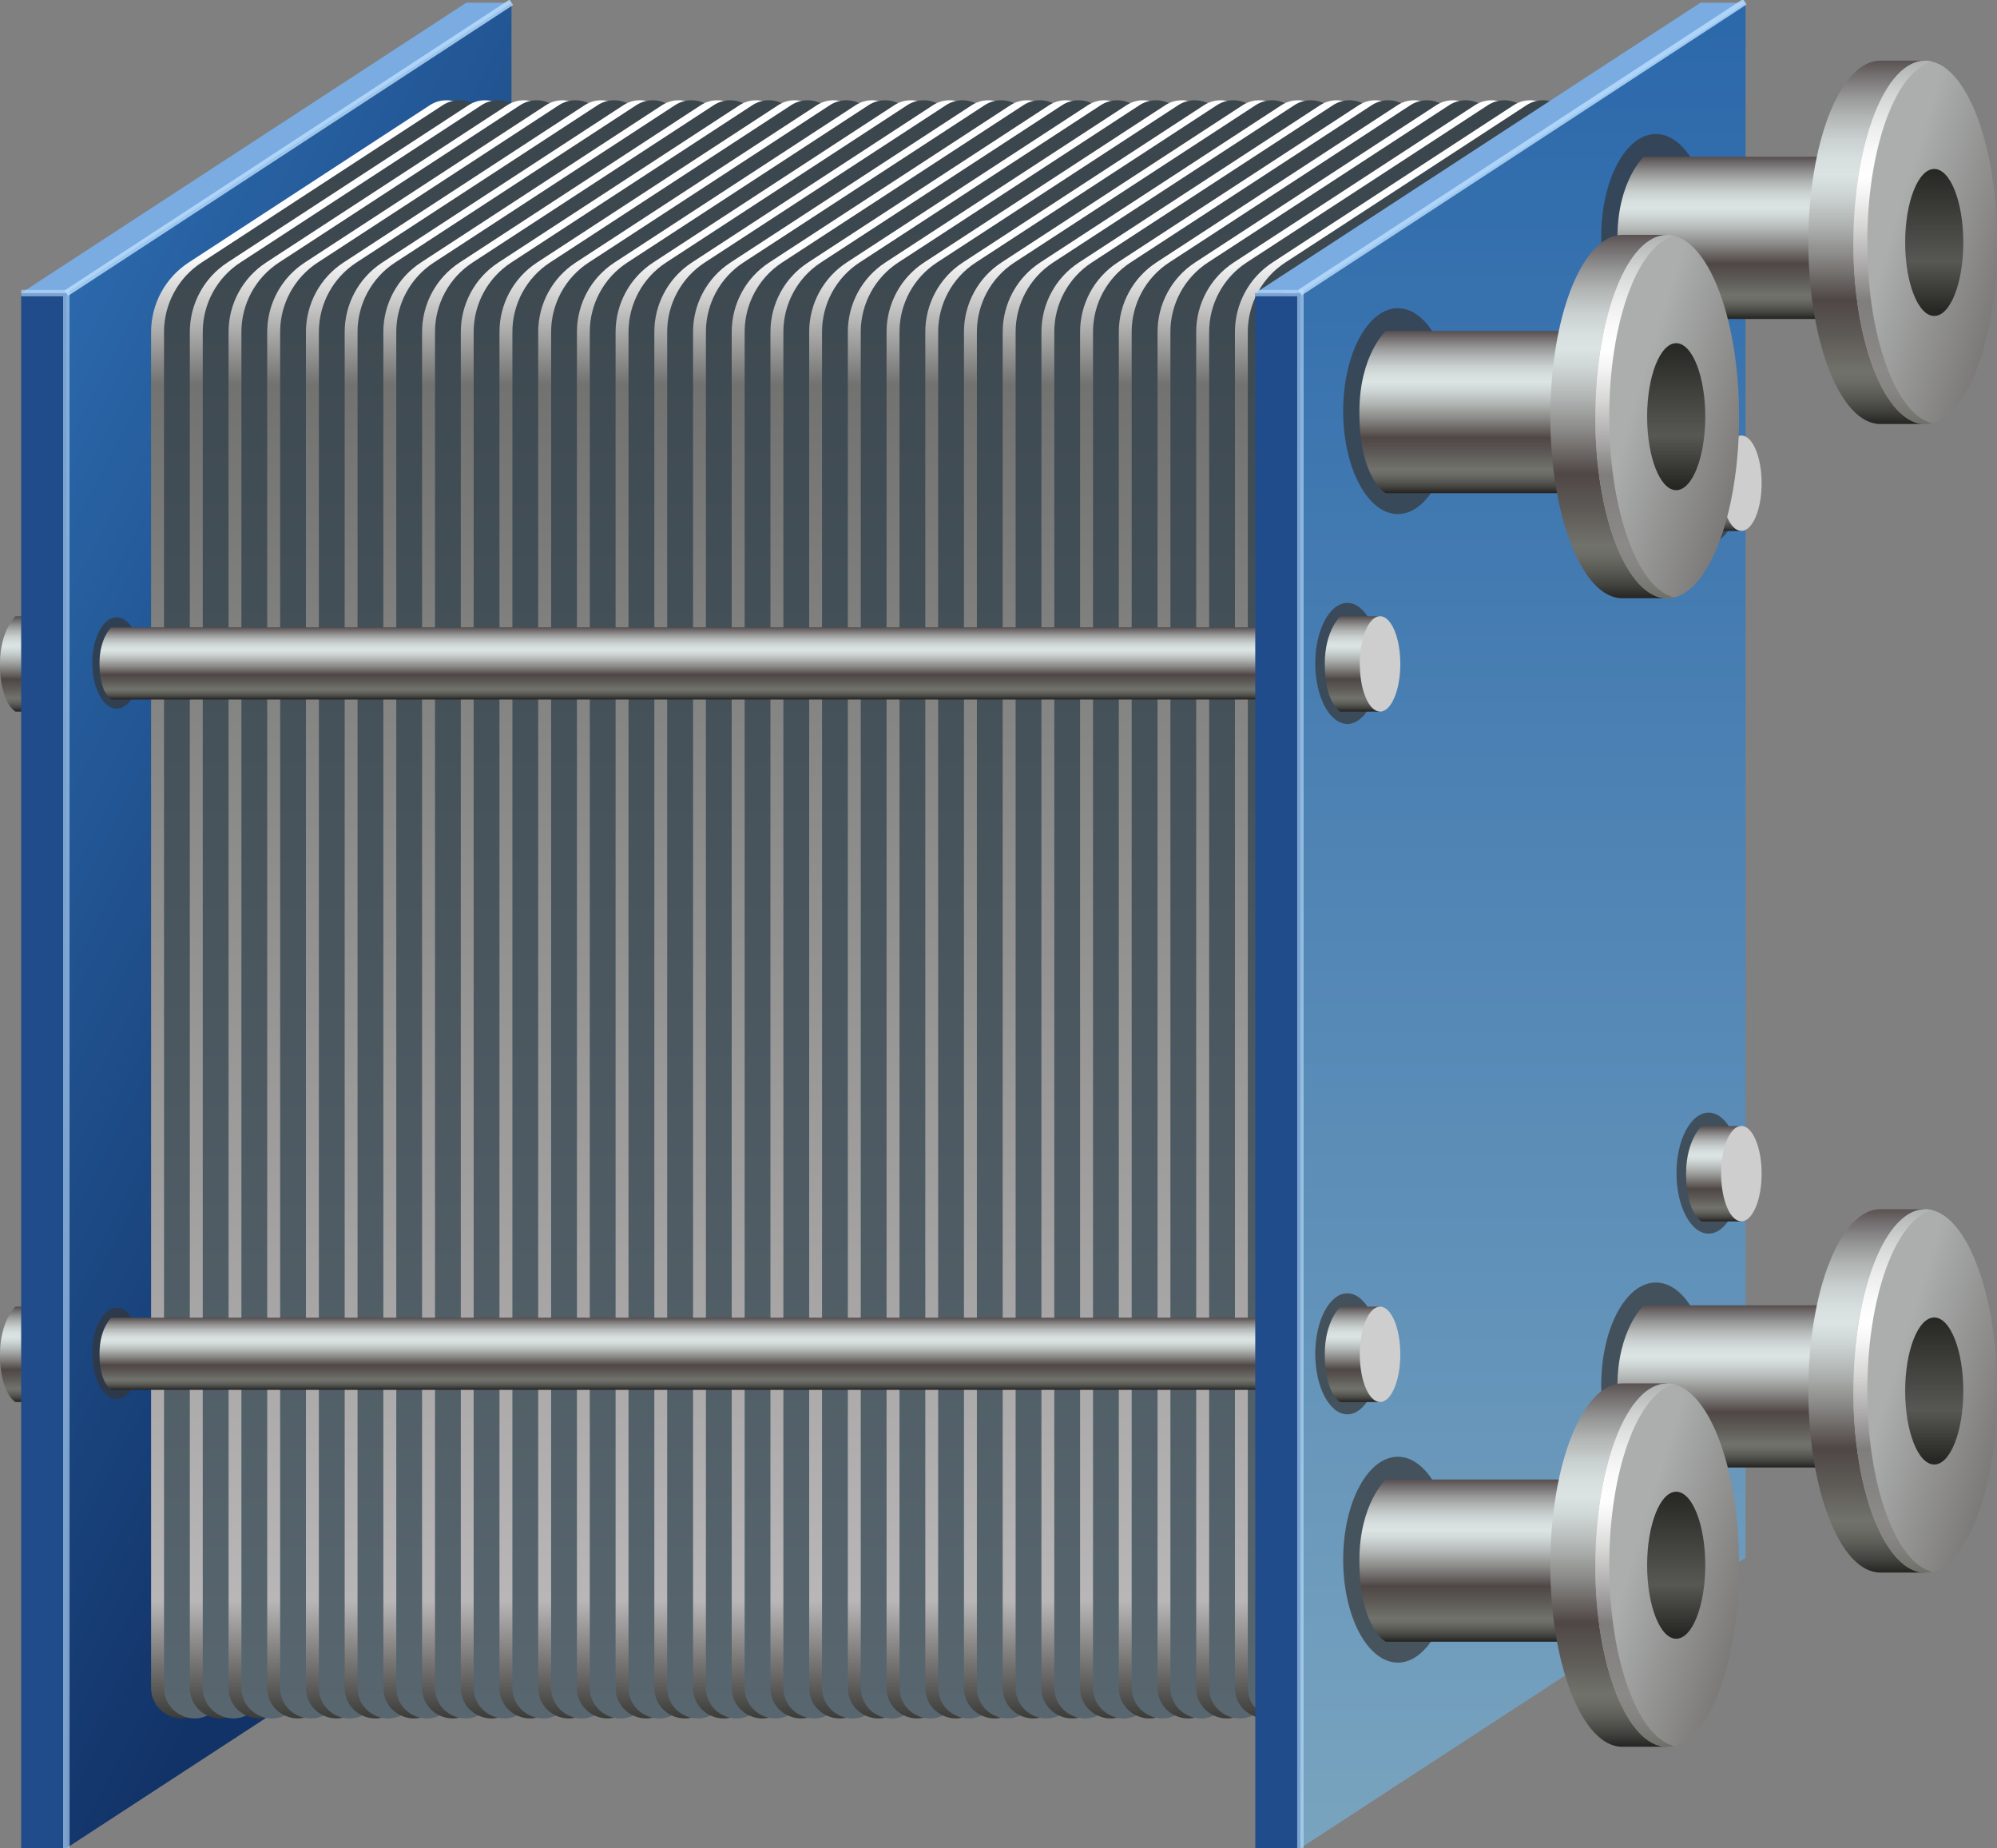 <svg version="1.1" xmlns="http://www.w3.org/2000/svg" xmlns:xlink="http://www.w3.org/1999/xlink"
               viewBox="0 0 281 260" style="enable-background:new 0 0 281 260;" xml:space="preserve">
            <rect x="0" y="0" width="281" height="260" fill="#808080" stroke="none"/>
            <style type="text/css">
              .st0{fill:url(#SVGID_1_);}
              .st1{fill:url(#SVGID_2_);}
              .st2{fill:url(#SVGID_3_);}
              .st3{fill:#204C8B;}
              .st4{fill:#7AACE2;}
              .st5{opacity:0.6;fill:#BBDFFF;}
              .st6{opacity:0.8;fill:#BBDFFF;}
              .st7{fill:url(#SVGID_4_);}
              .st8{fill:url(#SVGID_5_);}
              .st9{fill:url(#SVGID_6_);}
              .st10{fill:url(#SVGID_7_);}
              .st11{fill:url(#SVGID_8_);}
              .st12{fill:url(#SVGID_9_);}
              .st13{fill:url(#SVGID_10_);}
              .st14{fill:url(#SVGID_11_);}
              .st15{fill:url(#SVGID_12_);}
              .st16{fill:url(#SVGID_13_);}
              .st17{fill:url(#SVGID_14_);}
              .st18{fill:url(#SVGID_15_);}
              .st19{fill:url(#SVGID_16_);}
              .st20{fill:url(#SVGID_17_);}
              .st21{fill:url(#SVGID_18_);}
              .st22{fill:url(#SVGID_19_);}
              .st23{fill:url(#SVGID_20_);}
              .st24{fill:url(#SVGID_21_);}
              .st25{fill:url(#SVGID_22_);}
              .st26{fill:url(#SVGID_23_);}
              .st27{fill:url(#SVGID_24_);}
              .st28{fill:url(#SVGID_25_);}
              .st29{fill:url(#SVGID_26_);}
              .st30{fill:url(#SVGID_27_);}
              .st31{fill:url(#SVGID_28_);}
              .st32{fill:url(#SVGID_29_);}
              .st33{fill:url(#SVGID_30_);}
              .st34{fill:url(#SVGID_31_);}
              .st35{fill:url(#SVGID_32_);}
              .st36{fill:url(#SVGID_33_);}
              .st37{fill:url(#SVGID_34_);}
              .st38{fill:url(#SVGID_35_);}
              .st39{fill:url(#SVGID_36_);}
              .st40{fill:url(#SVGID_37_);}
              .st41{fill:url(#SVGID_38_);}
              .st42{fill:url(#SVGID_39_);}
              .st43{fill:url(#SVGID_40_);}
              .st44{fill:url(#SVGID_41_);}
              .st45{fill:url(#SVGID_42_);}
              .st46{fill:url(#SVGID_43_);}
              .st47{fill:url(#SVGID_44_);}
              .st48{fill:url(#SVGID_45_);}
              .st49{fill:url(#SVGID_46_);}
              .st50{fill:url(#SVGID_47_);}
              .st51{fill:url(#SVGID_48_);}
              .st52{fill:url(#SVGID_49_);}
              .st53{fill:url(#SVGID_50_);}
              .st54{fill:url(#SVGID_51_);}
              .st55{fill:url(#SVGID_52_);}
              .st56{fill:url(#SVGID_53_);}
              .st57{fill:url(#SVGID_54_);}
              .st58{fill:url(#SVGID_55_);}
              .st59{fill:url(#SVGID_56_);}
              .st60{fill:url(#SVGID_57_);}
              .st61{fill:url(#SVGID_58_);}
              .st62{fill:url(#SVGID_59_);}
              .st63{fill:url(#SVGID_60_);}
              .st64{fill:url(#SVGID_61_);}
              .st65{fill:url(#SVGID_62_);}
              .st66{fill:url(#SVGID_63_);}
              .st67{fill:url(#SVGID_64_);}
              .st68{fill:url(#SVGID_65_);}
              .st69{opacity:0.7;fill:#353535;}
              .st70{fill:url(#SVGID_66_);}
              .st71{fill:url(#SVGID_67_);}
              .st72{fill:url(#SVGID_68_);}
              .st73{fill:url(#SVGID_69_);}
              .st74{fill:#CECECE;}
              .st75{fill:url(#SVGID_70_);}
              .st76{fill:url(#SVGID_71_);}
              .st77{fill:url(#SVGID_72_);}
              .st78{fill:url(#SVGID_73_);}
              .st79{fill:url(#SVGID_74_);}
              .st80{fill:url(#SVGID_75_);}
              .st81{fill:url(#SVGID_76_);}
              .st82{fill:url(#SVGID_77_);}
              .st83{fill:url(#SVGID_78_);}
              .st84{fill:url(#SVGID_79_);}
              .st85{fill:url(#SVGID_80_);}
              .st86{fill:url(#SVGID_81_);}
              .st87{fill:url(#SVGID_82_);}
              .st88{fill:url(#SVGID_83_);}
              .st89{fill:url(#SVGID_84_);}
              .st90{fill:url(#SVGID_85_);}
              .st91{fill:url(#SVGID_86_);}
              .st92{fill:url(#SVGID_87_);}
              .st93{fill:url(#SVGID_88_);}
              .st94{fill:url(#SVGID_89_);}
              .st95{fill:url(#SVGID_90_);}
              .st96{fill:url(#SVGID_91_);}
              .st97{fill:url(#SVGID_92_);}
            </style>
            <linearGradient id="SVGID_1_" gradientUnits="userSpaceOnUse" x1="755.328" y1="86.693" x2="755.328" y2="100.105" gradientTransform="matrix(-1 0 0 1 759.219 0)">
              <stop  offset="0" style="stop-color:#564D4E"/>
              <stop  offset="0.034" style="stop-color:#6D6768"/>
              <stop  offset="0.099" style="stop-color:#949494"/>
              <stop  offset="0.161" style="stop-color:#B3B7B6"/>
              <stop  offset="0.219" style="stop-color:#C9D0CF"/>
              <stop  offset="0.272" style="stop-color:#D6DFDE"/>
              <stop  offset="0.316" style="stop-color:#DBE4E3"/>
              <stop  offset="0.359" style="stop-color:#D1D9D8"/>
              <stop  offset="0.435" style="stop-color:#B7BCBA"/>
              <stop  offset="0.535" style="stop-color:#8C8C8A"/>
              <stop  offset="0.654" style="stop-color:#524A48"/>
              <stop  offset="0.66" style="stop-color:#4F4745"/>
              <stop  offset="0.758" style="stop-color:#5E5B57"/>
              <stop  offset="0.855" style="stop-color:#71726C"/>
              <stop  offset="0.883" style="stop-color:#6C6C67"/>
              <stop  offset="0.92" style="stop-color:#5C5C57"/>
              <stop  offset="0.962" style="stop-color:#42423F"/>
              <stop  offset="1" style="stop-color:#242321"/>
            </linearGradient>
            <path class="st0" d="M7.78,100.1V86.69h-5.6c0,0-2.18,2.01-2.18,6.71c0,5.56,2.18,6.71,2.18,6.71H7.78z"/>
            <linearGradient id="SVGID_2_" gradientUnits="userSpaceOnUse" x1="755.328" y1="183.824" x2="755.328" y2="197.235" gradientTransform="matrix(-1 0 0 1 759.219 0)">
              <stop  offset="0" style="stop-color:#564D4E"/>
              <stop  offset="0.034" style="stop-color:#6D6768"/>
              <stop  offset="0.099" style="stop-color:#949494"/>
              <stop  offset="0.161" style="stop-color:#B3B7B6"/>
              <stop  offset="0.219" style="stop-color:#C9D0CF"/>
              <stop  offset="0.272" style="stop-color:#D6DFDE"/>
              <stop  offset="0.316" style="stop-color:#DBE4E3"/>
              <stop  offset="0.359" style="stop-color:#D1D9D8"/>
              <stop  offset="0.435" style="stop-color:#B7BCBA"/>
              <stop  offset="0.535" style="stop-color:#8C8C8A"/>
              <stop  offset="0.654" style="stop-color:#524A48"/>
              <stop  offset="0.66" style="stop-color:#4F4745"/>
              <stop  offset="0.758" style="stop-color:#5E5B57"/>
              <stop  offset="0.855" style="stop-color:#71726C"/>
              <stop  offset="0.883" style="stop-color:#6C6C67"/>
              <stop  offset="0.92" style="stop-color:#5C5C57"/>
              <stop  offset="0.962" style="stop-color:#42423F"/>
              <stop  offset="1" style="stop-color:#242321"/>
            </linearGradient>
            <path class="st1" d="M7.78,197.23v-13.41h-5.6c0,0-2.18,2.01-2.18,6.71c0,5.56,2.18,6.71,2.18,6.71H7.78z"/>
            <g>
              <linearGradient id="SVGID_3_" gradientUnits="userSpaceOnUse" x1="75.6" y1="148.161" x2="-19.715" y2="99.142">
                <stop  offset="0" style="stop-color:#123368"/>
                <stop  offset="1" style="stop-color:#2B68AB"/>
              </linearGradient>
              <polygon class="st2" points="71.97,219.15 9.34,260 9.34,41.23 71.97,0.38 	"/>
            </g>
            <g>
              <rect x="2.98" y="41.23" class="st3" width="6.35" height="218.77"/>
            </g>
            <g>
              <polygon class="st4" points="65.62,0.38 71.97,0.38 9.34,41.23 2.98,41.23 	"/>
            </g>
            <polygon class="st5" points="9.79,260 8.88,260 8.88,41.68 2.98,41.68 2.98,40.78 9.79,40.78 "/>
            <rect x="3.27" y="20.35" transform="matrix(0.837 -0.547 0.547 0.837 -4.761 25.604)" class="st6" width="74.78" height="0.91"/>
            <g>
              <linearGradient id="SVGID_4_" gradientUnits="userSpaceOnUse" x1="44.184" y1="242.968" x2="44.184" y2="15.324">
                <stop  offset="0" style="stop-color:#32322F"/>
                <stop  offset="0.078" style="stop-color:#B8B6B6"/>
                <stop  offset="0.83" style="stop-color:#727371"/>
                <stop  offset="0.911" style="stop-color:#FFFFFF"/>
              </linearGradient>
              <path class="st7" d="M27.91,241.05l39.2-25.57V18.41c0-3.41-3.78-5.46-6.64-3.6L26.55,36.93c-3.3,2.15-5.29,5.83-5.29,9.77v190.75
                C21.26,240.86,25.05,242.91,27.91,241.05z"/>
              <linearGradient id="SVGID_5_" gradientUnits="userSpaceOnUse" x1="45.999" y1="241.753" x2="45.999" y2="14.108">
                <stop  offset="0" style="stop-color:#58666F"/>
                <stop  offset="1" style="stop-color:#3A454C"/>
              </linearGradient>
              <path class="st8" d="M29.72,241.05l39.2-25.57V18.41c0-3.41-3.78-5.46-6.64-3.6L28.37,36.93c-3.3,2.15-5.29,5.83-5.29,9.77v190.75
                C23.08,240.86,26.86,242.91,29.72,241.05z"/>
            </g>
            <g>
              <linearGradient id="SVGID_6_" gradientUnits="userSpaceOnUse" x1="49.63" y1="242.968" x2="49.63" y2="15.324">
                <stop  offset="0" style="stop-color:#32322F"/>
                <stop  offset="0.078" style="stop-color:#B8B6B6"/>
                <stop  offset="0.83" style="stop-color:#727371"/>
                <stop  offset="0.911" style="stop-color:#FFFFFF"/>
              </linearGradient>
              <path class="st9" d="M33.35,241.05l39.2-25.57V18.41c0-3.41-3.78-5.46-6.64-3.6L32,36.93c-3.3,2.15-5.29,5.83-5.29,9.77v190.75
                C26.71,240.86,30.49,242.91,33.35,241.05z"/>
              <linearGradient id="SVGID_7_" gradientUnits="userSpaceOnUse" x1="51.446" y1="241.753" x2="51.446" y2="14.108">
                <stop  offset="0" style="stop-color:#58666F"/>
                <stop  offset="1" style="stop-color:#3A454C"/>
              </linearGradient>
              <path class="st10" d="M35.17,241.05l39.2-25.57V18.41c0-3.41-3.78-5.46-6.64-3.6L33.82,36.93c-3.3,2.15-5.29,5.83-5.29,9.77v190.75
                C28.52,240.86,32.31,242.91,35.17,241.05z"/>
            </g>
            <g>
              <linearGradient id="SVGID_8_" gradientUnits="userSpaceOnUse" x1="55.077" y1="242.968" x2="55.077" y2="15.324">
                <stop  offset="0" style="stop-color:#32322F"/>
                <stop  offset="0.078" style="stop-color:#B8B6B6"/>
                <stop  offset="0.83" style="stop-color:#727371"/>
                <stop  offset="0.911" style="stop-color:#FFFFFF"/>
              </linearGradient>
              <path class="st11" d="M38.8,241.05L78,215.48V18.41c0-3.41-3.78-5.46-6.64-3.6L37.45,36.93c-3.3,2.15-5.29,5.83-5.29,9.77v190.75
                C32.16,240.86,35.94,242.91,38.8,241.05z"/>
              <linearGradient id="SVGID_9_" gradientUnits="userSpaceOnUse" x1="56.892" y1="241.753" x2="56.892" y2="14.108">
                <stop  offset="0" style="stop-color:#58666F"/>
                <stop  offset="1" style="stop-color:#3A454C"/>
              </linearGradient>
              <path class="st12" d="M40.61,241.05l39.2-25.57V18.41c0-3.41-3.78-5.46-6.64-3.6L39.26,36.93c-3.3,2.15-5.29,5.83-5.29,9.77v190.75
                C33.97,240.86,37.76,242.91,40.61,241.05z"/>
            </g>
            <g>
              <linearGradient id="SVGID_10_" gradientUnits="userSpaceOnUse" x1="60.524" y1="242.968" x2="60.524" y2="15.324">
                <stop  offset="0" style="stop-color:#32322F"/>
                <stop  offset="0.078" style="stop-color:#B8B6B6"/>
                <stop  offset="0.83" style="stop-color:#727371"/>
                <stop  offset="0.911" style="stop-color:#FFFFFF"/>
              </linearGradient>
              <path class="st13" d="M44.24,241.05l39.2-25.57V18.41c0-3.41-3.78-5.46-6.64-3.6L42.89,36.93c-3.3,2.15-5.29,5.83-5.29,9.77v190.75
                C37.6,240.86,41.39,242.91,44.24,241.05z"/>
              <linearGradient id="SVGID_11_" gradientUnits="userSpaceOnUse" x1="62.339" y1="241.753" x2="62.339" y2="14.108">
                <stop  offset="0" style="stop-color:#58666F"/>
                <stop  offset="1" style="stop-color:#3A454C"/>
              </linearGradient>
              <path class="st14" d="M46.06,241.05l39.2-25.57V18.41c0-3.41-3.78-5.46-6.64-3.6L44.71,36.93c-3.3,2.15-5.29,5.83-5.29,9.77v190.75
                C39.42,240.86,43.2,242.91,46.06,241.05z"/>
            </g>
            <g>
              <linearGradient id="SVGID_12_" gradientUnits="userSpaceOnUse" x1="65.97" y1="242.968" x2="65.97" y2="15.324">
                <stop  offset="0" style="stop-color:#32322F"/>
                <stop  offset="0.078" style="stop-color:#B8B6B6"/>
                <stop  offset="0.83" style="stop-color:#727371"/>
                <stop  offset="0.911" style="stop-color:#FFFFFF"/>
              </linearGradient>
              <path class="st15" d="M49.69,241.05l39.2-25.57V18.41c0-3.41-3.78-5.46-6.64-3.6L48.34,36.93c-3.3,2.15-5.29,5.83-5.29,9.77v190.75
                C43.05,240.86,46.83,242.91,49.69,241.05z"/>
              <linearGradient id="SVGID_13_" gradientUnits="userSpaceOnUse" x1="67.786" y1="241.753" x2="67.786" y2="14.108">
                <stop  offset="0" style="stop-color:#58666F"/>
                <stop  offset="1" style="stop-color:#3A454C"/>
              </linearGradient>
              <path class="st16" d="M51.51,241.05l39.2-25.57V18.41c0-3.41-3.78-5.46-6.64-3.6L50.16,36.93c-3.3,2.15-5.29,5.83-5.29,9.77v190.75
                C44.86,240.86,48.65,242.91,51.51,241.05z"/>
            </g>
            <g>
              <linearGradient id="SVGID_14_" gradientUnits="userSpaceOnUse" x1="71.417" y1="242.968" x2="71.417" y2="15.324">
                <stop  offset="0" style="stop-color:#32322F"/>
                <stop  offset="0.078" style="stop-color:#B8B6B6"/>
                <stop  offset="0.83" style="stop-color:#727371"/>
                <stop  offset="0.911" style="stop-color:#FFFFFF"/>
              </linearGradient>
              <path class="st17" d="M55.14,241.05l39.2-25.57V18.41c0-3.41-3.78-5.46-6.64-3.6L53.79,36.93c-3.3,2.15-5.29,5.83-5.29,9.77v190.75
                C48.5,240.86,52.28,242.91,55.14,241.05z"/>
              <linearGradient id="SVGID_15_" gradientUnits="userSpaceOnUse" x1="73.232" y1="241.753" x2="73.232" y2="14.108">
                <stop  offset="0" style="stop-color:#58666F"/>
                <stop  offset="1" style="stop-color:#3A454C"/>
              </linearGradient>
              <path class="st18" d="M56.95,241.05l39.2-25.57V18.41c0-3.41-3.78-5.46-6.64-3.6L55.6,36.93c-3.3,2.15-5.29,5.83-5.29,9.77v190.75
                C50.31,240.86,54.1,242.91,56.95,241.05z"/>
            </g>
            <g>
              <linearGradient id="SVGID_16_" gradientUnits="userSpaceOnUse" x1="76.863" y1="242.968" x2="76.863" y2="15.324">
                <stop  offset="0" style="stop-color:#32322F"/>
                <stop  offset="0.078" style="stop-color:#B8B6B6"/>
                <stop  offset="0.83" style="stop-color:#727371"/>
                <stop  offset="0.911" style="stop-color:#FFFFFF"/>
              </linearGradient>
              <path class="st19" d="M60.58,241.05l39.2-25.57V18.41c0-3.41-3.78-5.46-6.64-3.6L59.23,36.93c-3.3,2.15-5.29,5.83-5.29,9.77v190.75
                C53.94,240.86,57.73,242.91,60.58,241.05z"/>
              <linearGradient id="SVGID_17_" gradientUnits="userSpaceOnUse" x1="78.679" y1="241.753" x2="78.679" y2="14.108">
                <stop  offset="0" style="stop-color:#58666F"/>
                <stop  offset="1" style="stop-color:#3A454C"/>
              </linearGradient>
              <path class="st20" d="M62.4,241.05l39.2-25.57V18.41c0-3.41-3.78-5.46-6.64-3.6L61.05,36.93c-3.3,2.15-5.29,5.83-5.29,9.77v190.75
                C55.76,240.86,59.54,242.91,62.4,241.05z"/>
            </g>
            <g>
              <linearGradient id="SVGID_18_" gradientUnits="userSpaceOnUse" x1="82.31" y1="242.968" x2="82.31" y2="15.324">
                <stop  offset="0" style="stop-color:#32322F"/>
                <stop  offset="0.078" style="stop-color:#B8B6B6"/>
                <stop  offset="0.83" style="stop-color:#727371"/>
                <stop  offset="0.911" style="stop-color:#FFFFFF"/>
              </linearGradient>
              <path class="st21" d="M66.03,241.05l39.2-25.57V18.41c0-3.41-3.78-5.46-6.64-3.6L64.68,36.93c-3.3,2.15-5.29,5.83-5.29,9.77v190.75
                C59.39,240.86,63.17,242.91,66.03,241.05z"/>
              <linearGradient id="SVGID_19_" gradientUnits="userSpaceOnUse" x1="84.125" y1="241.753" x2="84.125" y2="14.108">
                <stop  offset="0" style="stop-color:#58666F"/>
                <stop  offset="1" style="stop-color:#3A454C"/>
              </linearGradient>
              <path class="st22" d="M67.85,241.05l39.2-25.57V18.41c0-3.41-3.78-5.46-6.64-3.6L66.5,36.93c-3.3,2.15-5.29,5.83-5.29,9.77v190.75
                C61.2,240.86,64.99,242.91,67.85,241.05z"/>
            </g>
            <g>
              <linearGradient id="SVGID_20_" gradientUnits="userSpaceOnUse" x1="87.756" y1="242.968" x2="87.756" y2="15.324">
                <stop  offset="0" style="stop-color:#32322F"/>
                <stop  offset="0.078" style="stop-color:#B8B6B6"/>
                <stop  offset="0.83" style="stop-color:#727371"/>
                <stop  offset="0.911" style="stop-color:#FFFFFF"/>
              </linearGradient>
              <path class="st23" d="M71.48,241.05l39.2-25.57V18.41c0-3.41-3.78-5.46-6.64-3.6L70.13,36.93c-3.3,2.15-5.29,5.83-5.29,9.77v190.75
                C64.84,240.86,68.62,242.91,71.48,241.05z"/>
              <linearGradient id="SVGID_21_" gradientUnits="userSpaceOnUse" x1="89.572" y1="241.753" x2="89.572" y2="14.108">
                <stop  offset="0" style="stop-color:#58666F"/>
                <stop  offset="1" style="stop-color:#3A454C"/>
              </linearGradient>
              <path class="st24" d="M73.29,241.05l39.2-25.57V18.41c0-3.41-3.78-5.46-6.64-3.6L71.94,36.93c-3.3,2.15-5.29,5.83-5.29,9.77v190.75
                C66.65,240.86,70.44,242.91,73.29,241.05z"/>
            </g>
            <g>
              <linearGradient id="SVGID_22_" gradientUnits="userSpaceOnUse" x1="93.203" y1="242.968" x2="93.203" y2="15.324">
                <stop  offset="0" style="stop-color:#32322F"/>
                <stop  offset="0.078" style="stop-color:#B8B6B6"/>
                <stop  offset="0.83" style="stop-color:#727371"/>
                <stop  offset="0.911" style="stop-color:#FFFFFF"/>
              </linearGradient>
              <path class="st25" d="M76.92,241.05l39.2-25.57V18.41c0-3.41-3.78-5.46-6.64-3.6L75.57,36.93c-3.3,2.15-5.29,5.83-5.29,9.77v190.75
                C70.28,240.86,74.07,242.91,76.92,241.05z"/>
              <linearGradient id="SVGID_23_" gradientUnits="userSpaceOnUse" x1="95.019" y1="241.753" x2="95.019" y2="14.108">
                <stop  offset="0" style="stop-color:#58666F"/>
                <stop  offset="1" style="stop-color:#3A454C"/>
              </linearGradient>
              <path class="st26" d="M78.74,241.05l39.2-25.57V18.41c0-3.41-3.78-5.46-6.64-3.6L77.39,36.93c-3.3,2.15-5.29,5.83-5.29,9.77v190.75
                C72.1,240.86,75.88,242.91,78.74,241.05z"/>
            </g>
            <g>
              <linearGradient id="SVGID_24_" gradientUnits="userSpaceOnUse" x1="98.65" y1="242.968" x2="98.65" y2="15.324">
                <stop  offset="0" style="stop-color:#32322F"/>
                <stop  offset="0.078" style="stop-color:#B8B6B6"/>
                <stop  offset="0.83" style="stop-color:#727371"/>
                <stop  offset="0.911" style="stop-color:#FFFFFF"/>
              </linearGradient>
              <path class="st27" d="M82.37,241.05l39.2-25.57V18.41c0-3.41-3.78-5.46-6.64-3.6L81.02,36.93c-3.3,2.15-5.29,5.83-5.29,9.77v190.75
                C75.73,240.86,79.51,242.91,82.37,241.05z"/>
              <linearGradient id="SVGID_25_" gradientUnits="userSpaceOnUse" x1="100.465" y1="241.753" x2="100.465" y2="14.108">
                <stop  offset="0" style="stop-color:#58666F"/>
                <stop  offset="1" style="stop-color:#3A454C"/>
              </linearGradient>
              <path class="st28" d="M84.19,241.05l39.2-25.57V18.41c0-3.41-3.78-5.46-6.64-3.6L82.84,36.93c-3.3,2.15-5.29,5.83-5.29,9.77v190.75
                C77.54,240.86,81.33,242.91,84.19,241.05z"/>
            </g>
            <g>
              <linearGradient id="SVGID_26_" gradientUnits="userSpaceOnUse" x1="104.096" y1="242.968" x2="104.096" y2="15.324">
                <stop  offset="0" style="stop-color:#32322F"/>
                <stop  offset="0.078" style="stop-color:#B8B6B6"/>
                <stop  offset="0.83" style="stop-color:#727371"/>
                <stop  offset="0.911" style="stop-color:#FFFFFF"/>
              </linearGradient>
              <path class="st29" d="M87.82,241.05l39.2-25.57V18.41c0-3.41-3.78-5.46-6.64-3.6L86.47,36.93c-3.3,2.15-5.29,5.83-5.29,9.77v190.75
                C81.18,240.86,84.96,242.91,87.82,241.05z"/>
              <linearGradient id="SVGID_27_" gradientUnits="userSpaceOnUse" x1="105.912" y1="241.753" x2="105.912" y2="14.108">
                <stop  offset="0" style="stop-color:#58666F"/>
                <stop  offset="1" style="stop-color:#3A454C"/>
              </linearGradient>
              <path class="st30" d="M89.63,241.05l39.2-25.57V18.41c0-3.41-3.78-5.46-6.64-3.6L88.28,36.93c-3.3,2.15-5.29,5.83-5.29,9.77v190.75
                C82.99,240.86,86.78,242.91,89.63,241.05z"/>
            </g>
            <g>
              <linearGradient id="SVGID_28_" gradientUnits="userSpaceOnUse" x1="109.543" y1="242.968" x2="109.543" y2="15.324">
                <stop  offset="0" style="stop-color:#32322F"/>
                <stop  offset="0.078" style="stop-color:#B8B6B6"/>
                <stop  offset="0.83" style="stop-color:#727371"/>
                <stop  offset="0.911" style="stop-color:#FFFFFF"/>
              </linearGradient>
              <path class="st31" d="M93.26,241.05l39.2-25.57V18.41c0-3.41-3.78-5.46-6.64-3.6L91.91,36.93c-3.3,2.15-5.29,5.83-5.29,9.77v190.75
                C86.62,240.86,90.41,242.91,93.26,241.05z"/>
              <linearGradient id="SVGID_29_" gradientUnits="userSpaceOnUse" x1="111.358" y1="241.753" x2="111.358" y2="14.108">
                <stop  offset="0" style="stop-color:#58666F"/>
                <stop  offset="1" style="stop-color:#3A454C"/>
              </linearGradient>
              <path class="st32" d="M95.08,241.05l39.2-25.57V18.41c0-3.41-3.78-5.46-6.64-3.6L93.73,36.93c-3.3,2.15-5.29,5.83-5.29,9.77v190.75
                C88.44,240.86,92.22,242.91,95.08,241.05z"/>
            </g>
            <g>
              <linearGradient id="SVGID_30_" gradientUnits="userSpaceOnUse" x1="114.989" y1="242.968" x2="114.989" y2="15.324">
                <stop  offset="0" style="stop-color:#32322F"/>
                <stop  offset="0.078" style="stop-color:#B8B6B6"/>
                <stop  offset="0.83" style="stop-color:#727371"/>
                <stop  offset="0.911" style="stop-color:#FFFFFF"/>
              </linearGradient>
              <path class="st33" d="M98.71,241.05l39.2-25.57V18.41c0-3.41-3.78-5.46-6.64-3.6L97.36,36.93c-3.3,2.15-5.29,5.83-5.29,9.77v190.75
                C92.07,240.86,95.85,242.91,98.71,241.05z"/>
              <linearGradient id="SVGID_31_" gradientUnits="userSpaceOnUse" x1="116.805" y1="241.753" x2="116.805" y2="14.108">
                <stop  offset="0" style="stop-color:#58666F"/>
                <stop  offset="1" style="stop-color:#3A454C"/>
              </linearGradient>
              <path class="st34" d="M100.53,241.05l39.2-25.57V18.41c0-3.41-3.78-5.46-6.64-3.6L99.17,36.93c-3.3,2.15-5.29,5.83-5.29,9.77
                v190.75C93.88,240.86,97.67,242.91,100.53,241.05z"/>
            </g>
            <g>
              <linearGradient id="SVGID_32_" gradientUnits="userSpaceOnUse" x1="120.436" y1="242.968" x2="120.436" y2="15.324">
                <stop  offset="0" style="stop-color:#32322F"/>
                <stop  offset="0.078" style="stop-color:#B8B6B6"/>
                <stop  offset="0.83" style="stop-color:#727371"/>
                <stop  offset="0.911" style="stop-color:#FFFFFF"/>
              </linearGradient>
              <path class="st35" d="M104.16,241.05l39.2-25.57V18.41c0-3.41-3.78-5.46-6.64-3.6l-33.91,22.11c-3.3,2.15-5.29,5.83-5.29,9.77
                v190.75C97.51,240.86,101.3,242.91,104.16,241.05z"/>
              <linearGradient id="SVGID_33_" gradientUnits="userSpaceOnUse" x1="122.251" y1="241.753" x2="122.251" y2="14.108">
                <stop  offset="0" style="stop-color:#58666F"/>
                <stop  offset="1" style="stop-color:#3A454C"/>
              </linearGradient>
              <path class="st36" d="M105.97,241.05l39.2-25.57V18.41c0-3.41-3.78-5.46-6.64-3.6l-33.91,22.11c-3.3,2.15-5.29,5.83-5.29,9.77
                v190.75C99.33,240.86,103.12,242.91,105.97,241.05z"/>
            </g>
            <g>
              <linearGradient id="SVGID_34_" gradientUnits="userSpaceOnUse" x1="125.882" y1="242.968" x2="125.882" y2="15.324">
                <stop  offset="0" style="stop-color:#32322F"/>
                <stop  offset="0.078" style="stop-color:#B8B6B6"/>
                <stop  offset="0.83" style="stop-color:#727371"/>
                <stop  offset="0.911" style="stop-color:#FFFFFF"/>
              </linearGradient>
              <path class="st37" d="M109.6,241.05l39.2-25.57V18.41c0-3.41-3.78-5.46-6.64-3.6l-33.91,22.11c-3.3,2.15-5.29,5.83-5.29,9.77
                v190.75C102.96,240.86,106.75,242.91,109.6,241.05z"/>
              <linearGradient id="SVGID_35_" gradientUnits="userSpaceOnUse" x1="127.698" y1="241.753" x2="127.698" y2="14.108">
                <stop  offset="0" style="stop-color:#58666F"/>
                <stop  offset="1" style="stop-color:#3A454C"/>
              </linearGradient>
              <path class="st38" d="M111.42,241.05l39.2-25.57V18.41c0-3.41-3.78-5.46-6.64-3.6l-33.91,22.11c-3.3,2.15-5.29,5.83-5.29,9.77
                v190.75C104.78,240.86,108.56,242.91,111.42,241.05z"/>
            </g>
            <g>
              <linearGradient id="SVGID_36_" gradientUnits="userSpaceOnUse" x1="131.329" y1="242.968" x2="131.329" y2="15.324">
                <stop  offset="0" style="stop-color:#32322F"/>
                <stop  offset="0.078" style="stop-color:#B8B6B6"/>
                <stop  offset="0.83" style="stop-color:#727371"/>
                <stop  offset="0.911" style="stop-color:#FFFFFF"/>
              </linearGradient>
              <path class="st39" d="M115.05,241.05l39.2-25.57V18.41c0-3.41-3.78-5.46-6.64-3.6L113.7,36.93c-3.3,2.15-5.29,5.83-5.29,9.77
                v190.75C108.41,240.86,112.19,242.91,115.05,241.05z"/>
              <linearGradient id="SVGID_37_" gradientUnits="userSpaceOnUse" x1="133.144" y1="241.753" x2="133.144" y2="14.108">
                <stop  offset="0" style="stop-color:#58666F"/>
                <stop  offset="1" style="stop-color:#3A454C"/>
              </linearGradient>
              <path class="st40" d="M116.87,241.05l39.2-25.57V18.41c0-3.41-3.78-5.46-6.64-3.6l-33.91,22.11c-3.3,2.15-5.29,5.83-5.29,9.77
                v190.75C110.22,240.86,114.01,242.91,116.87,241.05z"/>
            </g>
            <g>
              <linearGradient id="SVGID_38_" gradientUnits="userSpaceOnUse" x1="136.775" y1="242.968" x2="136.775" y2="15.324">
                <stop  offset="0" style="stop-color:#32322F"/>
                <stop  offset="0.078" style="stop-color:#B8B6B6"/>
                <stop  offset="0.83" style="stop-color:#727371"/>
                <stop  offset="0.911" style="stop-color:#FFFFFF"/>
              </linearGradient>
              <path class="st41" d="M120.5,241.05l39.2-25.57V18.41c0-3.41-3.78-5.46-6.64-3.6l-33.91,22.11c-3.3,2.15-5.29,5.83-5.29,9.77
                v190.75C113.85,240.86,117.64,242.91,120.5,241.05z"/>
              <linearGradient id="SVGID_39_" gradientUnits="userSpaceOnUse" x1="138.591" y1="241.753" x2="138.591" y2="14.108">
                <stop  offset="0" style="stop-color:#58666F"/>
                <stop  offset="1" style="stop-color:#3A454C"/>
              </linearGradient>
              <path class="st42" d="M122.31,241.05l39.2-25.57V18.41c0-3.41-3.78-5.46-6.64-3.6l-33.91,22.11c-3.3,2.15-5.29,5.83-5.29,9.77
                v190.75C115.67,240.86,119.45,242.91,122.31,241.05z"/>
            </g>
            <g>
              <linearGradient id="SVGID_40_" gradientUnits="userSpaceOnUse" x1="142.222" y1="242.968" x2="142.222" y2="15.324">
                <stop  offset="0" style="stop-color:#32322F"/>
                <stop  offset="0.078" style="stop-color:#B8B6B6"/>
                <stop  offset="0.83" style="stop-color:#727371"/>
                <stop  offset="0.911" style="stop-color:#FFFFFF"/>
              </linearGradient>
              <path class="st43" d="M125.94,241.05l39.2-25.57V18.41c0-3.41-3.78-5.46-6.64-3.6l-33.91,22.11c-3.3,2.15-5.29,5.83-5.29,9.77
                v190.75C119.3,240.86,123.09,242.91,125.94,241.05z"/>
              <linearGradient id="SVGID_41_" gradientUnits="userSpaceOnUse" x1="144.038" y1="241.753" x2="144.038" y2="14.108">
                <stop  offset="0" style="stop-color:#58666F"/>
                <stop  offset="1" style="stop-color:#3A454C"/>
              </linearGradient>
              <path class="st44" d="M127.76,241.05l39.2-25.57V18.41c0-3.41-3.78-5.46-6.64-3.6l-33.91,22.11c-3.3,2.15-5.29,5.83-5.29,9.77
                v190.75C121.12,240.86,124.9,242.91,127.76,241.05z"/>
            </g>
            <g>
              <linearGradient id="SVGID_42_" gradientUnits="userSpaceOnUse" x1="147.669" y1="242.968" x2="147.669" y2="15.324">
                <stop  offset="0" style="stop-color:#32322F"/>
                <stop  offset="0.078" style="stop-color:#B8B6B6"/>
                <stop  offset="0.83" style="stop-color:#727371"/>
                <stop  offset="0.911" style="stop-color:#FFFFFF"/>
              </linearGradient>
              <path class="st45" d="M131.39,241.05l39.2-25.57V18.41c0-3.41-3.78-5.46-6.64-3.6l-33.91,22.11c-3.3,2.15-5.29,5.83-5.29,9.77
                v190.75C124.75,240.86,128.53,242.91,131.39,241.05z"/>
              <linearGradient id="SVGID_43_" gradientUnits="userSpaceOnUse" x1="149.484" y1="241.753" x2="149.484" y2="14.108">
                <stop  offset="0" style="stop-color:#58666F"/>
                <stop  offset="1" style="stop-color:#3A454C"/>
              </linearGradient>
              <path class="st46" d="M133.21,241.05l39.2-25.57V18.41c0-3.41-3.78-5.46-6.64-3.6l-33.91,22.11c-3.3,2.15-5.29,5.83-5.29,9.77
                v190.75C126.56,240.86,130.35,242.91,133.21,241.05z"/>
            </g>
            <g>
              <linearGradient id="SVGID_44_" gradientUnits="userSpaceOnUse" x1="153.115" y1="242.968" x2="153.115" y2="15.324">
                <stop  offset="0" style="stop-color:#32322F"/>
                <stop  offset="0.078" style="stop-color:#B8B6B6"/>
                <stop  offset="0.83" style="stop-color:#727371"/>
                <stop  offset="0.911" style="stop-color:#FFFFFF"/>
              </linearGradient>
              <path class="st47" d="M136.84,241.05l39.2-25.57V18.41c0-3.41-3.78-5.46-6.64-3.6l-33.91,22.11c-3.3,2.15-5.29,5.83-5.29,9.77
                v190.75C130.19,240.86,133.98,242.91,136.84,241.05z"/>
              <linearGradient id="SVGID_45_" gradientUnits="userSpaceOnUse" x1="154.931" y1="241.753" x2="154.931" y2="14.108">
                <stop  offset="0" style="stop-color:#58666F"/>
                <stop  offset="1" style="stop-color:#3A454C"/>
              </linearGradient>
              <path class="st48" d="M138.65,241.05l39.2-25.57V18.41c0-3.41-3.78-5.46-6.64-3.6L137.3,36.93c-3.3,2.15-5.29,5.83-5.29,9.77
                v190.75C132.01,240.86,135.79,242.91,138.65,241.05z"/>
            </g>
            <g>
              <linearGradient id="SVGID_46_" gradientUnits="userSpaceOnUse" x1="158.562" y1="242.968" x2="158.562" y2="15.324">
                <stop  offset="0" style="stop-color:#32322F"/>
                <stop  offset="0.078" style="stop-color:#B8B6B6"/>
                <stop  offset="0.83" style="stop-color:#727371"/>
                <stop  offset="0.911" style="stop-color:#FFFFFF"/>
              </linearGradient>
              <path class="st49" d="M142.28,241.05l39.2-25.57V18.41c0-3.41-3.78-5.46-6.64-3.6l-33.91,22.11c-3.3,2.15-5.29,5.83-5.29,9.77
                v190.75C135.64,240.86,139.43,242.91,142.28,241.05z"/>
              <linearGradient id="SVGID_47_" gradientUnits="userSpaceOnUse" x1="160.377" y1="241.753" x2="160.377" y2="14.108">
                <stop  offset="0" style="stop-color:#58666F"/>
                <stop  offset="1" style="stop-color:#3A454C"/>
              </linearGradient>
              <path class="st50" d="M144.1,241.05l39.2-25.57V18.41c0-3.41-3.78-5.46-6.64-3.6l-33.91,22.11c-3.3,2.15-5.29,5.83-5.29,9.77
                v190.75C137.46,240.86,141.24,242.91,144.1,241.05z"/>
            </g>
            <g>
              <linearGradient id="SVGID_48_" gradientUnits="userSpaceOnUse" x1="164.008" y1="242.968" x2="164.008" y2="15.324">
                <stop  offset="0" style="stop-color:#32322F"/>
                <stop  offset="0.078" style="stop-color:#B8B6B6"/>
                <stop  offset="0.83" style="stop-color:#727371"/>
                <stop  offset="0.911" style="stop-color:#FFFFFF"/>
              </linearGradient>
              <path class="st51" d="M147.73,241.05l39.2-25.57V18.41c0-3.41-3.78-5.46-6.64-3.6l-33.91,22.11c-3.3,2.15-5.29,5.83-5.29,9.77
                v190.75C141.09,240.86,144.87,242.91,147.73,241.05z"/>
              <linearGradient id="SVGID_49_" gradientUnits="userSpaceOnUse" x1="165.824" y1="241.753" x2="165.824" y2="14.108">
                <stop  offset="0" style="stop-color:#58666F"/>
                <stop  offset="1" style="stop-color:#3A454C"/>
              </linearGradient>
              <path class="st52" d="M149.55,241.05l39.2-25.57V18.41c0-3.41-3.78-5.46-6.64-3.6l-33.91,22.11c-3.3,2.15-5.29,5.83-5.29,9.77
                v190.75C142.9,240.86,146.69,242.91,149.55,241.05z"/>
            </g>
            <g>
              <linearGradient id="SVGID_50_" gradientUnits="userSpaceOnUse" x1="169.455" y1="242.968" x2="169.455" y2="15.324">
                <stop  offset="0" style="stop-color:#32322F"/>
                <stop  offset="0.078" style="stop-color:#B8B6B6"/>
                <stop  offset="0.83" style="stop-color:#727371"/>
                <stop  offset="0.911" style="stop-color:#FFFFFF"/>
              </linearGradient>
              <path class="st53" d="M153.18,241.05l39.2-25.57V18.41c0-3.41-3.78-5.46-6.64-3.6l-33.91,22.11c-3.3,2.15-5.29,5.83-5.29,9.77
                v190.75C146.53,240.86,150.32,242.91,153.18,241.05z"/>
              <linearGradient id="SVGID_51_" gradientUnits="userSpaceOnUse" x1="171.27" y1="241.753" x2="171.27" y2="14.108">
                <stop  offset="0" style="stop-color:#58666F"/>
                <stop  offset="1" style="stop-color:#3A454C"/>
              </linearGradient>
              <path class="st54" d="M154.99,241.05l39.2-25.57V18.41c0-3.41-3.78-5.46-6.64-3.6l-33.91,22.11c-3.3,2.15-5.29,5.83-5.29,9.77
                v190.75C148.35,240.86,152.13,242.91,154.99,241.05z"/>
            </g>
            <g>
              <linearGradient id="SVGID_52_" gradientUnits="userSpaceOnUse" x1="174.901" y1="242.968" x2="174.901" y2="15.324">
                <stop  offset="0" style="stop-color:#32322F"/>
                <stop  offset="0.078" style="stop-color:#B8B6B6"/>
                <stop  offset="0.83" style="stop-color:#727371"/>
                <stop  offset="0.911" style="stop-color:#FFFFFF"/>
              </linearGradient>
              <path class="st55" d="M158.62,241.05l39.2-25.57V18.41c0-3.41-3.78-5.46-6.64-3.6l-33.91,22.11c-3.3,2.15-5.29,5.83-5.29,9.77
                v190.75C151.98,240.86,155.77,242.91,158.62,241.05z"/>
              <linearGradient id="SVGID_53_" gradientUnits="userSpaceOnUse" x1="176.717" y1="241.753" x2="176.717" y2="14.108">
                <stop  offset="0" style="stop-color:#58666F"/>
                <stop  offset="1" style="stop-color:#3A454C"/>
              </linearGradient>
              <path class="st56" d="M160.44,241.05l39.2-25.57V18.41c0-3.41-3.78-5.46-6.64-3.6l-33.91,22.11c-3.3,2.15-5.29,5.83-5.29,9.77
                v190.75C153.8,240.86,157.58,242.91,160.44,241.05z"/>
            </g>
            <g>
              <linearGradient id="SVGID_54_" gradientUnits="userSpaceOnUse" x1="180.348" y1="242.968" x2="180.348" y2="15.324">
                <stop  offset="0" style="stop-color:#32322F"/>
                <stop  offset="0.078" style="stop-color:#B8B6B6"/>
                <stop  offset="0.83" style="stop-color:#727371"/>
                <stop  offset="0.911" style="stop-color:#FFFFFF"/>
              </linearGradient>
              <path class="st57" d="M164.07,241.05l39.2-25.57V18.41c0-3.41-3.78-5.46-6.64-3.6l-33.91,22.11c-3.3,2.15-5.29,5.83-5.29,9.77
                v190.75C157.43,240.86,161.21,242.91,164.07,241.05z"/>
              <linearGradient id="SVGID_55_" gradientUnits="userSpaceOnUse" x1="182.164" y1="241.753" x2="182.164" y2="14.108">
                <stop  offset="0" style="stop-color:#58666F"/>
                <stop  offset="1" style="stop-color:#3A454C"/>
              </linearGradient>
              <path class="st58" d="M165.88,241.05l39.2-25.57V18.41c0-3.41-3.78-5.46-6.64-3.6l-33.91,22.11c-3.3,2.15-5.29,5.83-5.29,9.77
                v190.75C159.24,240.86,163.03,242.91,165.88,241.05z"/>
            </g>
            <g>
              <linearGradient id="SVGID_56_" gradientUnits="userSpaceOnUse" x1="185.795" y1="242.968" x2="185.795" y2="15.324">
                <stop  offset="0" style="stop-color:#32322F"/>
                <stop  offset="0.078" style="stop-color:#B8B6B6"/>
                <stop  offset="0.83" style="stop-color:#727371"/>
                <stop  offset="0.911" style="stop-color:#FFFFFF"/>
              </linearGradient>
              <path class="st59" d="M169.52,241.05l39.2-25.57V18.41c0-3.41-3.78-5.46-6.64-3.6l-33.91,22.11c-3.3,2.15-5.29,5.83-5.29,9.77
                v190.75C162.87,240.86,166.66,242.91,169.52,241.05z"/>
              <linearGradient id="SVGID_57_" gradientUnits="userSpaceOnUse" x1="187.61" y1="241.753" x2="187.61" y2="14.108">
                <stop  offset="0" style="stop-color:#58666F"/>
                <stop  offset="1" style="stop-color:#3A454C"/>
              </linearGradient>
              <path class="st60" d="M171.33,241.05l39.2-25.57V18.41c0-3.41-3.78-5.46-6.64-3.6l-33.91,22.11c-3.3,2.15-5.29,5.83-5.29,9.77
                v190.75C164.69,240.86,168.47,242.91,171.33,241.05z"/>
            </g>
            <g>
              <linearGradient id="SVGID_58_" gradientUnits="userSpaceOnUse" x1="191.241" y1="242.968" x2="191.241" y2="15.324">
                <stop  offset="0" style="stop-color:#32322F"/>
                <stop  offset="0.078" style="stop-color:#B8B6B6"/>
                <stop  offset="0.83" style="stop-color:#727371"/>
                <stop  offset="0.911" style="stop-color:#FFFFFF"/>
              </linearGradient>
              <path class="st61" d="M174.96,241.05l39.2-25.57V18.41c0-3.41-3.78-5.46-6.64-3.6l-33.91,22.11c-3.3,2.15-5.29,5.83-5.29,9.77
                v190.75C168.32,240.86,172.11,242.91,174.96,241.05z"/>
              <linearGradient id="SVGID_59_" gradientUnits="userSpaceOnUse" x1="193.057" y1="241.753" x2="193.057" y2="14.108">
                <stop  offset="0" style="stop-color:#58666F"/>
                <stop  offset="1" style="stop-color:#3A454C"/>
              </linearGradient>
              <path class="st62" d="M176.78,241.05l39.2-25.57V18.41c0-3.41-3.78-5.46-6.64-3.6l-33.91,22.11c-3.3,2.15-5.29,5.83-5.29,9.77
                v190.75C170.14,240.86,173.92,242.91,176.78,241.05z"/>
            </g>
            <g>
              <linearGradient id="SVGID_60_" gradientUnits="userSpaceOnUse" x1="196.688" y1="242.968" x2="196.688" y2="15.324">
                <stop  offset="0" style="stop-color:#32322F"/>
                <stop  offset="0.078" style="stop-color:#B8B6B6"/>
                <stop  offset="0.83" style="stop-color:#727371"/>
                <stop  offset="0.911" style="stop-color:#FFFFFF"/>
              </linearGradient>
              <path class="st63" d="M180.41,241.05l39.2-25.57V18.41c0-3.41-3.78-5.46-6.64-3.6l-33.91,22.11c-3.3,2.15-5.29,5.83-5.29,9.77
                v190.75C173.77,240.86,177.55,242.91,180.41,241.05z"/>
              <linearGradient id="SVGID_61_" gradientUnits="userSpaceOnUse" x1="198.503" y1="241.753" x2="198.503" y2="14.108">
                <stop  offset="0" style="stop-color:#58666F"/>
                <stop  offset="1" style="stop-color:#3A454C"/>
              </linearGradient>
              <path class="st64" d="M182.22,241.05l39.2-25.57V18.41c0-3.41-3.78-5.46-6.64-3.6l-33.91,22.11c-3.3,2.15-5.29,5.83-5.29,9.77
                v190.75C175.58,240.86,179.37,242.91,182.22,241.05z"/>
            </g>
            <g>
              <linearGradient id="SVGID_62_" gradientUnits="userSpaceOnUse" x1="202.134" y1="242.968" x2="202.134" y2="15.324">
                <stop  offset="0" style="stop-color:#32322F"/>
                <stop  offset="0.078" style="stop-color:#B8B6B6"/>
                <stop  offset="0.83" style="stop-color:#727371"/>
                <stop  offset="0.911" style="stop-color:#FFFFFF"/>
              </linearGradient>
              <path class="st65" d="M185.86,241.05l39.2-25.57V18.41c0-3.41-3.78-5.46-6.64-3.6L184.5,36.93c-3.3,2.15-5.29,5.83-5.29,9.77
                v190.75C179.21,240.86,183,242.91,185.86,241.05z"/>
              <linearGradient id="SVGID_63_" gradientUnits="userSpaceOnUse" x1="203.95" y1="241.753" x2="203.95" y2="14.108">
                <stop  offset="0" style="stop-color:#58666F"/>
                <stop  offset="1" style="stop-color:#3A454C"/>
              </linearGradient>
              <path class="st66" d="M187.67,241.05l39.2-25.57V18.41c0-3.41-3.78-5.46-6.64-3.6l-33.91,22.11c-3.3,2.15-5.29,5.83-5.29,9.77
                v190.75C181.03,240.86,184.81,242.91,187.67,241.05z"/>
            </g>
            <g>
              <linearGradient id="SVGID_64_" gradientUnits="userSpaceOnUse" x1="207.581" y1="242.968" x2="207.581" y2="15.324">
                <stop  offset="0" style="stop-color:#32322F"/>
                <stop  offset="0.078" style="stop-color:#B8B6B6"/>
                <stop  offset="0.83" style="stop-color:#727371"/>
                <stop  offset="0.911" style="stop-color:#FFFFFF"/>
              </linearGradient>
              <path class="st67" d="M191.3,241.05l39.2-25.57V18.41c0-3.41-3.78-5.46-6.64-3.6l-33.91,22.11c-3.3,2.15-5.29,5.83-5.29,9.77
                v190.75C184.66,240.86,188.44,242.91,191.3,241.05z"/>
              <linearGradient id="SVGID_65_" gradientUnits="userSpaceOnUse" x1="209.396" y1="241.753" x2="209.396" y2="14.108">
                <stop  offset="0" style="stop-color:#58666F"/>
                <stop  offset="1" style="stop-color:#3A454C"/>
              </linearGradient>
              <path class="st68" d="M193.12,241.05l39.2-25.57V18.41c0-3.41-3.78-5.46-6.64-3.6l-33.91,22.11c-3.3,2.15-5.29,5.83-5.29,9.77
                v190.75C186.48,240.86,190.26,242.91,193.12,241.05z"/>
            </g>
            <ellipse class="st69" cx="16.41" cy="93.27" rx="3.42" ry="6.43"/>
            <linearGradient id="SVGID_66_" gradientUnits="userSpaceOnUse" x1="661.651" y1="88.258" x2="661.651" y2="98.394" gradientTransform="matrix(-1 0 0 1 759.219 0)">
              <stop  offset="0" style="stop-color:#564D4E"/>
              <stop  offset="0.034" style="stop-color:#6D6768"/>
              <stop  offset="0.099" style="stop-color:#949494"/>
              <stop  offset="0.161" style="stop-color:#B3B7B6"/>
              <stop  offset="0.219" style="stop-color:#C9D0CF"/>
              <stop  offset="0.272" style="stop-color:#D6DFDE"/>
              <stop  offset="0.316" style="stop-color:#DBE4E3"/>
              <stop  offset="0.359" style="stop-color:#D1D9D8"/>
              <stop  offset="0.435" style="stop-color:#B7BCBA"/>
              <stop  offset="0.535" style="stop-color:#8C8C8A"/>
              <stop  offset="0.654" style="stop-color:#524A48"/>
              <stop  offset="0.66" style="stop-color:#4F4745"/>
              <stop  offset="0.758" style="stop-color:#5E5B57"/>
              <stop  offset="0.855" style="stop-color:#71726C"/>
              <stop  offset="0.883" style="stop-color:#6C6C67"/>
              <stop  offset="0.92" style="stop-color:#5C5C57"/>
              <stop  offset="0.962" style="stop-color:#42423F"/>
              <stop  offset="1" style="stop-color:#242321"/>
            </linearGradient>
            <path class="st70" d="M181.13,98.39V88.26H15.65c0,0-1.65,1.52-1.65,5.07c0,4.2,1.65,5.07,1.65,5.07H181.13z"/>
            <ellipse class="st69" cx="16.41" cy="190.4" rx="3.42" ry="6.43"/>
            <linearGradient id="SVGID_67_" gradientUnits="userSpaceOnUse" x1="661.651" y1="185.389" x2="661.651" y2="195.525" gradientTransform="matrix(-1 0 0 1 759.219 0)">
              <stop  offset="0" style="stop-color:#564D4E"/>
              <stop  offset="0.034" style="stop-color:#6D6768"/>
              <stop  offset="0.099" style="stop-color:#949494"/>
              <stop  offset="0.161" style="stop-color:#B3B7B6"/>
              <stop  offset="0.219" style="stop-color:#C9D0CF"/>
              <stop  offset="0.272" style="stop-color:#D6DFDE"/>
              <stop  offset="0.316" style="stop-color:#DBE4E3"/>
              <stop  offset="0.359" style="stop-color:#D1D9D8"/>
              <stop  offset="0.435" style="stop-color:#B7BCBA"/>
              <stop  offset="0.535" style="stop-color:#8C8C8A"/>
              <stop  offset="0.654" style="stop-color:#524A48"/>
              <stop  offset="0.66" style="stop-color:#4F4745"/>
              <stop  offset="0.758" style="stop-color:#5E5B57"/>
              <stop  offset="0.855" style="stop-color:#71726C"/>
              <stop  offset="0.883" style="stop-color:#6C6C67"/>
              <stop  offset="0.92" style="stop-color:#5C5C57"/>
              <stop  offset="0.962" style="stop-color:#42423F"/>
              <stop  offset="1" style="stop-color:#242321"/>
            </linearGradient>
            <path class="st71" d="M181.13,195.52v-10.14H15.65c0,0-1.65,1.52-1.65,5.07c0,4.2,1.65,5.07,1.65,5.07H181.13z"/>
            <g>
              <linearGradient id="SVGID_68_" gradientUnits="userSpaceOnUse" x1="214.302" y1="260" x2="214.302" y2="0.38">
                <stop  offset="0" style="stop-color:#79A4BF"/>
                <stop  offset="1" style="stop-color:#2B68AB"/>
              </linearGradient>
              <polygon class="st72" points="245.62,219.15 182.98,260 182.98,41.23 245.62,0.38 	"/>
            </g>
            <g>
              <rect x="176.63" y="41.23" class="st3" width="6.35" height="218.77"/>
            </g>
            <g>
              <polygon class="st4" points="239.27,0.38 245.62,0.38 182.98,41.23 176.63,41.23 	"/>
            </g>
            <polygon class="st5" points="183.44,260 182.53,260 182.53,41.68 176.63,41.68 176.63,40.78 183.44,40.78 "/>
            <rect x="176.91" y="20.35" transform="matrix(0.837 -0.547 0.547 0.837 23.471 120.513)" class="st6" width="74.78" height="0.91"/>
            <ellipse class="st69" cx="189.59" cy="93.33" rx="4.52" ry="8.51"/>
            <linearGradient id="SVGID_69_" gradientUnits="userSpaceOnUse" x1="568.919" y1="86.693" x2="568.919" y2="100.105" gradientTransform="matrix(-1 0 0 1 759.219 0)">
              <stop  offset="0" style="stop-color:#564D4E"/>
              <stop  offset="0.034" style="stop-color:#6D6768"/>
              <stop  offset="0.099" style="stop-color:#949494"/>
              <stop  offset="0.161" style="stop-color:#B3B7B6"/>
              <stop  offset="0.219" style="stop-color:#C9D0CF"/>
              <stop  offset="0.272" style="stop-color:#D6DFDE"/>
              <stop  offset="0.316" style="stop-color:#DBE4E3"/>
              <stop  offset="0.359" style="stop-color:#D1D9D8"/>
              <stop  offset="0.435" style="stop-color:#B7BCBA"/>
              <stop  offset="0.535" style="stop-color:#8C8C8A"/>
              <stop  offset="0.654" style="stop-color:#524A48"/>
              <stop  offset="0.66" style="stop-color:#4F4745"/>
              <stop  offset="0.758" style="stop-color:#5E5B57"/>
              <stop  offset="0.855" style="stop-color:#71726C"/>
              <stop  offset="0.883" style="stop-color:#6C6C67"/>
              <stop  offset="0.92" style="stop-color:#5C5C57"/>
              <stop  offset="0.962" style="stop-color:#42423F"/>
              <stop  offset="1" style="stop-color:#242321"/>
            </linearGradient>
            <path class="st73" d="M194.19,100.1V86.69h-5.6c0,0-2.18,2.01-2.18,6.71c0,5.56,2.18,6.71,2.18,6.71H194.19z"/>
            <ellipse class="st74" cx="194.19" cy="93.4" rx="2.85" ry="6.71"/>
            <ellipse class="st69" cx="189.59" cy="190.46" rx="4.52" ry="8.51"/>
            <linearGradient id="SVGID_70_" gradientUnits="userSpaceOnUse" x1="568.919" y1="183.824" x2="568.919" y2="197.235" gradientTransform="matrix(-1 0 0 1 759.219 0)">
              <stop  offset="0" style="stop-color:#564D4E"/>
              <stop  offset="0.034" style="stop-color:#6D6768"/>
              <stop  offset="0.099" style="stop-color:#949494"/>
              <stop  offset="0.161" style="stop-color:#B3B7B6"/>
              <stop  offset="0.219" style="stop-color:#C9D0CF"/>
              <stop  offset="0.272" style="stop-color:#D6DFDE"/>
              <stop  offset="0.316" style="stop-color:#DBE4E3"/>
              <stop  offset="0.359" style="stop-color:#D1D9D8"/>
              <stop  offset="0.435" style="stop-color:#B7BCBA"/>
              <stop  offset="0.535" style="stop-color:#8C8C8A"/>
              <stop  offset="0.654" style="stop-color:#524A48"/>
              <stop  offset="0.66" style="stop-color:#4F4745"/>
              <stop  offset="0.758" style="stop-color:#5E5B57"/>
              <stop  offset="0.855" style="stop-color:#71726C"/>
              <stop  offset="0.883" style="stop-color:#6C6C67"/>
              <stop  offset="0.92" style="stop-color:#5C5C57"/>
              <stop  offset="0.962" style="stop-color:#42423F"/>
              <stop  offset="1" style="stop-color:#242321"/>
            </linearGradient>
            <path class="st75" d="M194.19,197.23v-13.41h-5.6c0,0-2.18,2.01-2.18,6.71c0,5.56,2.18,6.71,2.18,6.71H194.19z"/>
            <ellipse class="st74" cx="194.19" cy="190.53" rx="2.85" ry="6.71"/>
            <ellipse class="st69" cx="240.42" cy="67.91" rx="4.52" ry="8.51"/>
            <linearGradient id="SVGID_71_" gradientUnits="userSpaceOnUse" x1="518.085" y1="61.276" x2="518.085" y2="74.687" gradientTransform="matrix(-1 0 0 1 759.219 0)">
              <stop  offset="0" style="stop-color:#564D4E"/>
              <stop  offset="0.034" style="stop-color:#6D6768"/>
              <stop  offset="0.099" style="stop-color:#949494"/>
              <stop  offset="0.161" style="stop-color:#B3B7B6"/>
              <stop  offset="0.219" style="stop-color:#C9D0CF"/>
              <stop  offset="0.272" style="stop-color:#D6DFDE"/>
              <stop  offset="0.316" style="stop-color:#DBE4E3"/>
              <stop  offset="0.359" style="stop-color:#D1D9D8"/>
              <stop  offset="0.435" style="stop-color:#B7BCBA"/>
              <stop  offset="0.535" style="stop-color:#8C8C8A"/>
              <stop  offset="0.654" style="stop-color:#524A48"/>
              <stop  offset="0.66" style="stop-color:#4F4745"/>
              <stop  offset="0.758" style="stop-color:#5E5B57"/>
              <stop  offset="0.855" style="stop-color:#71726C"/>
              <stop  offset="0.883" style="stop-color:#6C6C67"/>
              <stop  offset="0.92" style="stop-color:#5C5C57"/>
              <stop  offset="0.962" style="stop-color:#42423F"/>
              <stop  offset="1" style="stop-color:#242321"/>
            </linearGradient>
            <path class="st76" d="M245.03,74.69V61.28h-5.6c0,0-2.18,2.01-2.18,6.71c0,5.56,2.18,6.71,2.18,6.71H245.03z"/>
            <ellipse class="st74" cx="245.03" cy="67.98" rx="2.85" ry="6.71"/>
            <ellipse class="st69" cx="240.42" cy="165.04" rx="4.52" ry="8.51"/>
            <linearGradient id="SVGID_72_" gradientUnits="userSpaceOnUse" x1="518.085" y1="158.407" x2="518.085" y2="171.818" gradientTransform="matrix(-1 0 0 1 759.219 0)">
              <stop  offset="0" style="stop-color:#564D4E"/>
              <stop  offset="0.034" style="stop-color:#6D6768"/>
              <stop  offset="0.099" style="stop-color:#949494"/>
              <stop  offset="0.161" style="stop-color:#B3B7B6"/>
              <stop  offset="0.219" style="stop-color:#C9D0CF"/>
              <stop  offset="0.272" style="stop-color:#D6DFDE"/>
              <stop  offset="0.316" style="stop-color:#DBE4E3"/>
              <stop  offset="0.359" style="stop-color:#D1D9D8"/>
              <stop  offset="0.435" style="stop-color:#B7BCBA"/>
              <stop  offset="0.535" style="stop-color:#8C8C8A"/>
              <stop  offset="0.654" style="stop-color:#524A48"/>
              <stop  offset="0.66" style="stop-color:#4F4745"/>
              <stop  offset="0.758" style="stop-color:#5E5B57"/>
              <stop  offset="0.855" style="stop-color:#71726C"/>
              <stop  offset="0.883" style="stop-color:#6C6C67"/>
              <stop  offset="0.92" style="stop-color:#5C5C57"/>
              <stop  offset="0.962" style="stop-color:#42423F"/>
              <stop  offset="1" style="stop-color:#242321"/>
            </linearGradient>
            <path class="st77" d="M245.03,171.82v-13.41h-5.6c0,0-2.18,2.01-2.18,6.71c0,5.56,2.18,6.71,2.18,6.71H245.03z"/>
            <ellipse class="st74" cx="245.03" cy="165.11" rx="2.85" ry="6.71"/>
            <g>
              <ellipse class="st69" cx="233" cy="33.33" rx="7.69" ry="14.48"/>
              
                <linearGradient id="SVGID_73_" gradientUnits="userSpaceOnUse" x1="508.027" y1="22.048" x2="508.027" y2="44.862" gradientTransform="matrix(-1 0 0 1 759.219 0)">
                <stop  offset="0" style="stop-color:#564D4E"/>
                <stop  offset="0.034" style="stop-color:#6D6768"/>
                <stop  offset="0.099" style="stop-color:#949494"/>
                <stop  offset="0.161" style="stop-color:#B3B7B6"/>
                <stop  offset="0.219" style="stop-color:#C9D0CF"/>
                <stop  offset="0.272" style="stop-color:#D6DFDE"/>
                <stop  offset="0.316" style="stop-color:#DBE4E3"/>
                <stop  offset="0.359" style="stop-color:#D1D9D8"/>
                <stop  offset="0.435" style="stop-color:#B7BCBA"/>
                <stop  offset="0.535" style="stop-color:#8C8C8A"/>
                <stop  offset="0.654" style="stop-color:#524A48"/>
                <stop  offset="0.66" style="stop-color:#4F4745"/>
                <stop  offset="0.758" style="stop-color:#5E5B57"/>
                <stop  offset="0.855" style="stop-color:#71726C"/>
                <stop  offset="0.883" style="stop-color:#6C6C67"/>
                <stop  offset="0.92" style="stop-color:#5C5C57"/>
                <stop  offset="0.962" style="stop-color:#42423F"/>
                <stop  offset="1" style="stop-color:#242321"/>
              </linearGradient>
              <path class="st78" d="M274.8,44.86V22.05h-43.5c0,0-3.71,3.42-3.71,11.41c0,9.45,3.71,11.41,3.71,11.41H274.8z"/>
              
                <linearGradient id="SVGID_74_" gradientUnits="userSpaceOnUse" x1="693.524" y1="169.623" x2="641.998" y2="169.623" gradientTransform="matrix(4.489700e-11 -1 -1 -4.489700e-11 434.201 701.742)">
                <stop  offset="0" style="stop-color:#564D4E"/>
                <stop  offset="0.034" style="stop-color:#6D6768"/>
                <stop  offset="0.099" style="stop-color:#949494"/>
                <stop  offset="0.161" style="stop-color:#B3B7B6"/>
                <stop  offset="0.219" style="stop-color:#C9D0CF"/>
                <stop  offset="0.272" style="stop-color:#D6DFDE"/>
                <stop  offset="0.316" style="stop-color:#DBE4E3"/>
                <stop  offset="0.359" style="stop-color:#D1D9D8"/>
                <stop  offset="0.435" style="stop-color:#B7BCBA"/>
                <stop  offset="0.535" style="stop-color:#8C8C8A"/>
                <stop  offset="0.654" style="stop-color:#524A48"/>
                <stop  offset="0.66" style="stop-color:#4F4745"/>
                <stop  offset="0.758" style="stop-color:#5E5B57"/>
                <stop  offset="0.855" style="stop-color:#71726C"/>
                <stop  offset="0.883" style="stop-color:#6C6C67"/>
                <stop  offset="0.92" style="stop-color:#5C5C57"/>
                <stop  offset="0.962" style="stop-color:#42423F"/>
                <stop  offset="1" style="stop-color:#242321"/>
              </linearGradient>
              <path class="st79" d="M270.9,14.16c2.31,4.68,3.79,11.87,3.79,19.94s-1.48,15.26-3.79,19.94v5.61h-6.32
                c-5.59,0-10.12-11.44-10.12-25.56s4.53-25.56,10.12-25.56h6.32V14.16z"/>
              <linearGradient id="SVGID_75_" gradientUnits="userSpaceOnUse" x1="285.416" y1="38.601" x2="266.136" y2="32.629">
                <stop  offset="0" style="stop-color:#74716F"/>
                <stop  offset="1" style="stop-color:#ABAEAD"/>
              </linearGradient>
              <ellipse class="st80" cx="270.9" cy="34.11" rx="10.12" ry="25.56"/>
              
                <linearGradient id="SVGID_76_" gradientUnits="userSpaceOnUse" x1="678.002" y1="162.033" x2="657.86" y2="162.033" gradientTransform="matrix(4.489700e-11 -1 -1 -4.489700e-11 434.201 701.742)">
                <stop  offset="0" style="stop-color:#262623"/>
                <stop  offset="0.648" style="stop-color:#575753"/>
                <stop  offset="1" style="stop-color:#262623"/>
              </linearGradient>
              <ellipse class="st81" cx="272.17" cy="34.11" rx="4.09" ry="10.34"/>
              <linearGradient id="SVGID_77_" gradientUnits="userSpaceOnUse" x1="266.334" y1="8.55" x2="266.334" y2="59.661">
                <stop  offset="0" style="stop-color:#AFB2B1"/>
                <stop  offset="2.568830e-04" style="stop-color:#AFB2B1"/>
                <stop  offset="0.09" style="stop-color:#D2D3D3"/>
                <stop  offset="0.175" style="stop-color:#EBEBEB"/>
                <stop  offset="0.253" style="stop-color:#FAFAFA"/>
                <stop  offset="0.316" style="stop-color:#FFFFFF"/>
                <stop  offset="0.366" style="stop-color:#F4F4F4"/>
                <stop  offset="0.455" style="stop-color:#D7D7D6"/>
                <stop  offset="0.57" style="stop-color:#A9A7A7"/>
                <stop  offset="0.66" style="stop-color:#807E7D"/>
                <stop  offset="0.855" style="stop-color:#8B8A88"/>
                <stop  offset="0.907" style="stop-color:#868582"/>
                <stop  offset="0.973" style="stop-color:#777772"/>
                <stop  offset="1" style="stop-color:#6F6F6A"/>
              </linearGradient>
              <path class="st82" d="M262.75,34.11c0,13.28,4.01,24.19,9.14,25.43c-0.32,0.08-0.65,0.12-0.98,0.12
                c-5.59,0-10.12-11.44-10.12-25.56s4.53-25.56,10.12-25.56c0.33,0,0.66,0.04,0.98,0.12C266.76,9.92,262.75,20.83,262.75,34.11z"/>
            </g>
            <g>
              <ellipse class="st69" cx="233" cy="194.91" rx="7.69" ry="14.48"/>
              
                <linearGradient id="SVGID_78_" gradientUnits="userSpaceOnUse" x1="508.027" y1="183.63" x2="508.027" y2="206.443" gradientTransform="matrix(-1 0 0 1 759.219 0)">
                <stop  offset="0" style="stop-color:#564D4E"/>
                <stop  offset="0.034" style="stop-color:#6D6768"/>
                <stop  offset="0.099" style="stop-color:#949494"/>
                <stop  offset="0.161" style="stop-color:#B3B7B6"/>
                <stop  offset="0.219" style="stop-color:#C9D0CF"/>
                <stop  offset="0.272" style="stop-color:#D6DFDE"/>
                <stop  offset="0.316" style="stop-color:#DBE4E3"/>
                <stop  offset="0.359" style="stop-color:#D1D9D8"/>
                <stop  offset="0.435" style="stop-color:#B7BCBA"/>
                <stop  offset="0.535" style="stop-color:#8C8C8A"/>
                <stop  offset="0.654" style="stop-color:#524A48"/>
                <stop  offset="0.66" style="stop-color:#4F4745"/>
                <stop  offset="0.758" style="stop-color:#5E5B57"/>
                <stop  offset="0.855" style="stop-color:#71726C"/>
                <stop  offset="0.883" style="stop-color:#6C6C67"/>
                <stop  offset="0.92" style="stop-color:#5C5C57"/>
                <stop  offset="0.962" style="stop-color:#42423F"/>
                <stop  offset="1" style="stop-color:#242321"/>
              </linearGradient>
              <path class="st83" d="M274.8,206.44v-22.81h-43.5c0,0-3.71,3.42-3.71,11.41c0,9.45,3.71,11.41,3.71,11.41H274.8z"/>
              
                <linearGradient id="SVGID_79_" gradientUnits="userSpaceOnUse" x1="531.942" y1="169.623" x2="480.417" y2="169.623" gradientTransform="matrix(4.489700e-11 -1 -1 -4.489700e-11 434.201 701.742)">
                <stop  offset="0" style="stop-color:#564D4E"/>
                <stop  offset="0.034" style="stop-color:#6D6768"/>
                <stop  offset="0.099" style="stop-color:#949494"/>
                <stop  offset="0.161" style="stop-color:#B3B7B6"/>
                <stop  offset="0.219" style="stop-color:#C9D0CF"/>
                <stop  offset="0.272" style="stop-color:#D6DFDE"/>
                <stop  offset="0.316" style="stop-color:#DBE4E3"/>
                <stop  offset="0.359" style="stop-color:#D1D9D8"/>
                <stop  offset="0.435" style="stop-color:#B7BCBA"/>
                <stop  offset="0.535" style="stop-color:#8C8C8A"/>
                <stop  offset="0.654" style="stop-color:#524A48"/>
                <stop  offset="0.66" style="stop-color:#4F4745"/>
                <stop  offset="0.758" style="stop-color:#5E5B57"/>
                <stop  offset="0.855" style="stop-color:#71726C"/>
                <stop  offset="0.883" style="stop-color:#6C6C67"/>
                <stop  offset="0.92" style="stop-color:#5C5C57"/>
                <stop  offset="0.962" style="stop-color:#42423F"/>
                <stop  offset="1" style="stop-color:#242321"/>
              </linearGradient>
              <path class="st84" d="M270.9,175.74c2.31,4.68,3.79,11.87,3.79,19.94c0,8.07-1.48,15.26-3.79,19.94v5.61h-6.32
                c-5.59,0-10.12-11.44-10.12-25.56c0-14.11,4.53-25.56,10.12-25.56h6.32V175.74z"/>
              <linearGradient id="SVGID_80_" gradientUnits="userSpaceOnUse" x1="285.416" y1="200.183" x2="266.136" y2="194.211">
                <stop  offset="0" style="stop-color:#74716F"/>
                <stop  offset="1" style="stop-color:#ABAEAD"/>
              </linearGradient>
              <ellipse class="st85" cx="270.9" cy="195.69" rx="10.12" ry="25.56"/>
              
                <linearGradient id="SVGID_81_" gradientUnits="userSpaceOnUse" x1="516.42" y1="162.033" x2="496.279" y2="162.033" gradientTransform="matrix(4.489700e-11 -1 -1 -4.489700e-11 434.201 701.742)">
                <stop  offset="0" style="stop-color:#262623"/>
                <stop  offset="0.648" style="stop-color:#575753"/>
                <stop  offset="1" style="stop-color:#262623"/>
              </linearGradient>
              <ellipse class="st86" cx="272.17" cy="195.69" rx="4.09" ry="10.34"/>
              <linearGradient id="SVGID_82_" gradientUnits="userSpaceOnUse" x1="266.334" y1="170.132" x2="266.334" y2="221.243">
                <stop  offset="0" style="stop-color:#AFB2B1"/>
                <stop  offset="2.568830e-04" style="stop-color:#AFB2B1"/>
                <stop  offset="0.09" style="stop-color:#D2D3D3"/>
                <stop  offset="0.175" style="stop-color:#EBEBEB"/>
                <stop  offset="0.253" style="stop-color:#FAFAFA"/>
                <stop  offset="0.316" style="stop-color:#FFFFFF"/>
                <stop  offset="0.366" style="stop-color:#F4F4F4"/>
                <stop  offset="0.455" style="stop-color:#D7D7D6"/>
                <stop  offset="0.57" style="stop-color:#A9A7A7"/>
                <stop  offset="0.66" style="stop-color:#807E7D"/>
                <stop  offset="0.855" style="stop-color:#8B8A88"/>
                <stop  offset="0.907" style="stop-color:#868582"/>
                <stop  offset="0.973" style="stop-color:#777772"/>
                <stop  offset="1" style="stop-color:#6F6F6A"/>
              </linearGradient>
              <path class="st87" d="M262.75,195.69c0,13.28,4.01,24.19,9.14,25.43c-0.32,0.08-0.65,0.12-0.98,0.12
                c-5.59,0-10.12-11.44-10.12-25.56c0-14.11,4.53-25.56,10.12-25.56c0.33,0,0.66,0.04,0.98,0.12
                C266.76,171.5,262.75,182.41,262.75,195.69z"/>
            </g>
            <g>
              <ellipse class="st69" cx="196.69" cy="57.84" rx="7.69" ry="14.48"/>
              
                <linearGradient id="SVGID_83_" gradientUnits="userSpaceOnUse" x1="544.338" y1="46.558" x2="544.338" y2="69.371" gradientTransform="matrix(-1 0 0 1 759.219 0)">
                <stop  offset="0" style="stop-color:#564D4E"/>
                <stop  offset="0.034" style="stop-color:#6D6768"/>
                <stop  offset="0.099" style="stop-color:#949494"/>
                <stop  offset="0.161" style="stop-color:#B3B7B6"/>
                <stop  offset="0.219" style="stop-color:#C9D0CF"/>
                <stop  offset="0.272" style="stop-color:#D6DFDE"/>
                <stop  offset="0.316" style="stop-color:#DBE4E3"/>
                <stop  offset="0.359" style="stop-color:#D1D9D8"/>
                <stop  offset="0.435" style="stop-color:#B7BCBA"/>
                <stop  offset="0.535" style="stop-color:#8C8C8A"/>
                <stop  offset="0.654" style="stop-color:#524A48"/>
                <stop  offset="0.66" style="stop-color:#4F4745"/>
                <stop  offset="0.758" style="stop-color:#5E5B57"/>
                <stop  offset="0.855" style="stop-color:#71726C"/>
                <stop  offset="0.883" style="stop-color:#6C6C67"/>
                <stop  offset="0.92" style="stop-color:#5C5C57"/>
                <stop  offset="0.962" style="stop-color:#42423F"/>
                <stop  offset="1" style="stop-color:#242321"/>
              </linearGradient>
              <path class="st88" d="M238.49,69.37V46.56h-43.5c0,0-3.71,3.42-3.71,11.41c0,9.45,3.71,11.41,3.71,11.41H238.49z"/>
              
                <linearGradient id="SVGID_84_" gradientUnits="userSpaceOnUse" x1="669.014" y1="205.933" x2="617.489" y2="205.933" gradientTransform="matrix(4.489700e-11 -1 -1 -4.489700e-11 434.201 701.742)">
                <stop  offset="0" style="stop-color:#564D4E"/>
                <stop  offset="0.034" style="stop-color:#6D6768"/>
                <stop  offset="0.099" style="stop-color:#949494"/>
                <stop  offset="0.161" style="stop-color:#B3B7B6"/>
                <stop  offset="0.219" style="stop-color:#C9D0CF"/>
                <stop  offset="0.272" style="stop-color:#D6DFDE"/>
                <stop  offset="0.316" style="stop-color:#DBE4E3"/>
                <stop  offset="0.359" style="stop-color:#D1D9D8"/>
                <stop  offset="0.435" style="stop-color:#B7BCBA"/>
                <stop  offset="0.535" style="stop-color:#8C8C8A"/>
                <stop  offset="0.654" style="stop-color:#524A48"/>
                <stop  offset="0.66" style="stop-color:#4F4745"/>
                <stop  offset="0.758" style="stop-color:#5E5B57"/>
                <stop  offset="0.855" style="stop-color:#71726C"/>
                <stop  offset="0.883" style="stop-color:#6C6C67"/>
                <stop  offset="0.92" style="stop-color:#5C5C57"/>
                <stop  offset="0.962" style="stop-color:#42423F"/>
                <stop  offset="1" style="stop-color:#242321"/>
              </linearGradient>
              <path class="st89" d="M234.59,38.67c2.31,4.68,3.79,11.87,3.79,19.94s-1.48,15.26-3.79,19.94v5.61h-6.32
                c-5.59,0-10.12-11.44-10.12-25.56s4.53-25.56,10.12-25.56h6.32V38.67z"/>
              <linearGradient id="SVGID_85_" gradientUnits="userSpaceOnUse" x1="249.106" y1="63.111" x2="229.825" y2="57.139">
                <stop  offset="0" style="stop-color:#74716F"/>
                <stop  offset="1" style="stop-color:#ABAEAD"/>
              </linearGradient>
              <ellipse class="st90" cx="234.59" cy="58.62" rx="10.12" ry="25.56"/>
              
                <linearGradient id="SVGID_86_" gradientUnits="userSpaceOnUse" x1="653.492" y1="198.344" x2="633.351" y2="198.344" gradientTransform="matrix(4.489700e-11 -1 -1 -4.489700e-11 434.201 701.742)">
                <stop  offset="0" style="stop-color:#262623"/>
                <stop  offset="0.648" style="stop-color:#575753"/>
                <stop  offset="1" style="stop-color:#262623"/>
              </linearGradient>
              <ellipse class="st91" cx="235.86" cy="58.62" rx="4.09" ry="10.34"/>
              <linearGradient id="SVGID_87_" gradientUnits="userSpaceOnUse" x1="230.024" y1="33.06" x2="230.024" y2="84.171">
                <stop  offset="0" style="stop-color:#AFB2B1"/>
                <stop  offset="2.568830e-04" style="stop-color:#AFB2B1"/>
                <stop  offset="0.09" style="stop-color:#D2D3D3"/>
                <stop  offset="0.175" style="stop-color:#EBEBEB"/>
                <stop  offset="0.253" style="stop-color:#FAFAFA"/>
                <stop  offset="0.316" style="stop-color:#FFFFFF"/>
                <stop  offset="0.366" style="stop-color:#F4F4F4"/>
                <stop  offset="0.455" style="stop-color:#D7D7D6"/>
                <stop  offset="0.57" style="stop-color:#A9A7A7"/>
                <stop  offset="0.66" style="stop-color:#807E7D"/>
                <stop  offset="0.855" style="stop-color:#8B8A88"/>
                <stop  offset="0.907" style="stop-color:#868582"/>
                <stop  offset="0.973" style="stop-color:#777772"/>
                <stop  offset="1" style="stop-color:#6F6F6A"/>
              </linearGradient>
              <path class="st92" d="M226.44,58.62c0,13.28,4.01,24.19,9.14,25.43c-0.32,0.08-0.65,0.12-0.98,0.12
                c-5.59,0-10.12-11.44-10.12-25.56s4.53-25.56,10.12-25.56c0.33,0,0.66,0.04,0.98,0.12C230.45,34.43,226.44,45.34,226.44,58.62z"/>
            </g>
            <g>
              <ellipse class="st69" cx="196.69" cy="219.42" rx="7.69" ry="14.48"/>
              
                <linearGradient id="SVGID_88_" gradientUnits="userSpaceOnUse" x1="544.338" y1="208.139" x2="544.338" y2="230.953" gradientTransform="matrix(-1 0 0 1 759.219 0)">
                <stop  offset="0" style="stop-color:#564D4E"/>
                <stop  offset="0.034" style="stop-color:#6D6768"/>
                <stop  offset="0.099" style="stop-color:#949494"/>
                <stop  offset="0.161" style="stop-color:#B3B7B6"/>
                <stop  offset="0.219" style="stop-color:#C9D0CF"/>
                <stop  offset="0.272" style="stop-color:#D6DFDE"/>
                <stop  offset="0.316" style="stop-color:#DBE4E3"/>
                <stop  offset="0.359" style="stop-color:#D1D9D8"/>
                <stop  offset="0.435" style="stop-color:#B7BCBA"/>
                <stop  offset="0.535" style="stop-color:#8C8C8A"/>
                <stop  offset="0.654" style="stop-color:#524A48"/>
                <stop  offset="0.66" style="stop-color:#4F4745"/>
                <stop  offset="0.758" style="stop-color:#5E5B57"/>
                <stop  offset="0.855" style="stop-color:#71726C"/>
                <stop  offset="0.883" style="stop-color:#6C6C67"/>
                <stop  offset="0.92" style="stop-color:#5C5C57"/>
                <stop  offset="0.962" style="stop-color:#42423F"/>
                <stop  offset="1" style="stop-color:#242321"/>
              </linearGradient>
              <path class="st93" d="M238.49,230.95v-22.81h-43.5c0,0-3.71,3.42-3.71,11.41c0,9.45,3.71,11.41,3.71,11.41H238.49z"/>
              
                <linearGradient id="SVGID_89_" gradientUnits="userSpaceOnUse" x1="507.433" y1="205.933" x2="455.907" y2="205.933" gradientTransform="matrix(4.489700e-11 -1 -1 -4.489700e-11 434.201 701.742)">
                <stop  offset="0" style="stop-color:#564D4E"/>
                <stop  offset="0.034" style="stop-color:#6D6768"/>
                <stop  offset="0.099" style="stop-color:#949494"/>
                <stop  offset="0.161" style="stop-color:#B3B7B6"/>
                <stop  offset="0.219" style="stop-color:#C9D0CF"/>
                <stop  offset="0.272" style="stop-color:#D6DFDE"/>
                <stop  offset="0.316" style="stop-color:#DBE4E3"/>
                <stop  offset="0.359" style="stop-color:#D1D9D8"/>
                <stop  offset="0.435" style="stop-color:#B7BCBA"/>
                <stop  offset="0.535" style="stop-color:#8C8C8A"/>
                <stop  offset="0.654" style="stop-color:#524A48"/>
                <stop  offset="0.66" style="stop-color:#4F4745"/>
                <stop  offset="0.758" style="stop-color:#5E5B57"/>
                <stop  offset="0.855" style="stop-color:#71726C"/>
                <stop  offset="0.883" style="stop-color:#6C6C67"/>
                <stop  offset="0.92" style="stop-color:#5C5C57"/>
                <stop  offset="0.962" style="stop-color:#42423F"/>
                <stop  offset="1" style="stop-color:#242321"/>
              </linearGradient>
              <path class="st94" d="M234.59,200.25c2.31,4.68,3.79,11.87,3.79,19.94c0,8.07-1.48,15.26-3.79,19.94v5.61h-6.32
                c-5.59,0-10.12-11.44-10.12-25.56c0-14.11,4.53-25.56,10.12-25.56h6.32V200.25z"/>
              <linearGradient id="SVGID_90_" gradientUnits="userSpaceOnUse" x1="249.106" y1="224.692" x2="229.825" y2="218.72">
                <stop  offset="0" style="stop-color:#74716F"/>
                <stop  offset="1" style="stop-color:#ABAEAD"/>
              </linearGradient>
              <ellipse class="st95" cx="234.59" cy="220.2" rx="10.12" ry="25.56"/>
              
                <linearGradient id="SVGID_91_" gradientUnits="userSpaceOnUse" x1="491.911" y1="198.344" x2="471.769" y2="198.344" gradientTransform="matrix(4.489700e-11 -1 -1 -4.489700e-11 434.201 701.742)">
                <stop  offset="0" style="stop-color:#262623"/>
                <stop  offset="0.648" style="stop-color:#575753"/>
                <stop  offset="1" style="stop-color:#262623"/>
              </linearGradient>
              <ellipse class="st96" cx="235.86" cy="220.2" rx="4.09" ry="10.34"/>
              <linearGradient id="SVGID_92_" gradientUnits="userSpaceOnUse" x1="230.024" y1="194.641" x2="230.024" y2="245.753">
                <stop  offset="0" style="stop-color:#AFB2B1"/>
                <stop  offset="2.568830e-04" style="stop-color:#AFB2B1"/>
                <stop  offset="0.09" style="stop-color:#D2D3D3"/>
                <stop  offset="0.175" style="stop-color:#EBEBEB"/>
                <stop  offset="0.253" style="stop-color:#FAFAFA"/>
                <stop  offset="0.316" style="stop-color:#FFFFFF"/>
                <stop  offset="0.366" style="stop-color:#F4F4F4"/>
                <stop  offset="0.455" style="stop-color:#D7D7D6"/>
                <stop  offset="0.57" style="stop-color:#A9A7A7"/>
                <stop  offset="0.66" style="stop-color:#807E7D"/>
                <stop  offset="0.855" style="stop-color:#8B8A88"/>
                <stop  offset="0.907" style="stop-color:#868582"/>
                <stop  offset="0.973" style="stop-color:#777772"/>
                <stop  offset="1" style="stop-color:#6F6F6A"/>
              </linearGradient>
              <path class="st97" d="M226.44,220.2c0,13.28,4.01,24.19,9.14,25.43c-0.32,0.08-0.65,0.12-0.98,0.12
                c-5.59,0-10.12-11.44-10.12-25.56c0-14.11,4.53-25.56,10.12-25.56c0.33,0,0.66,0.04,0.98,0.12
                C230.45,196.01,226.44,206.92,226.44,220.2z"/>
            </g>
            </svg>